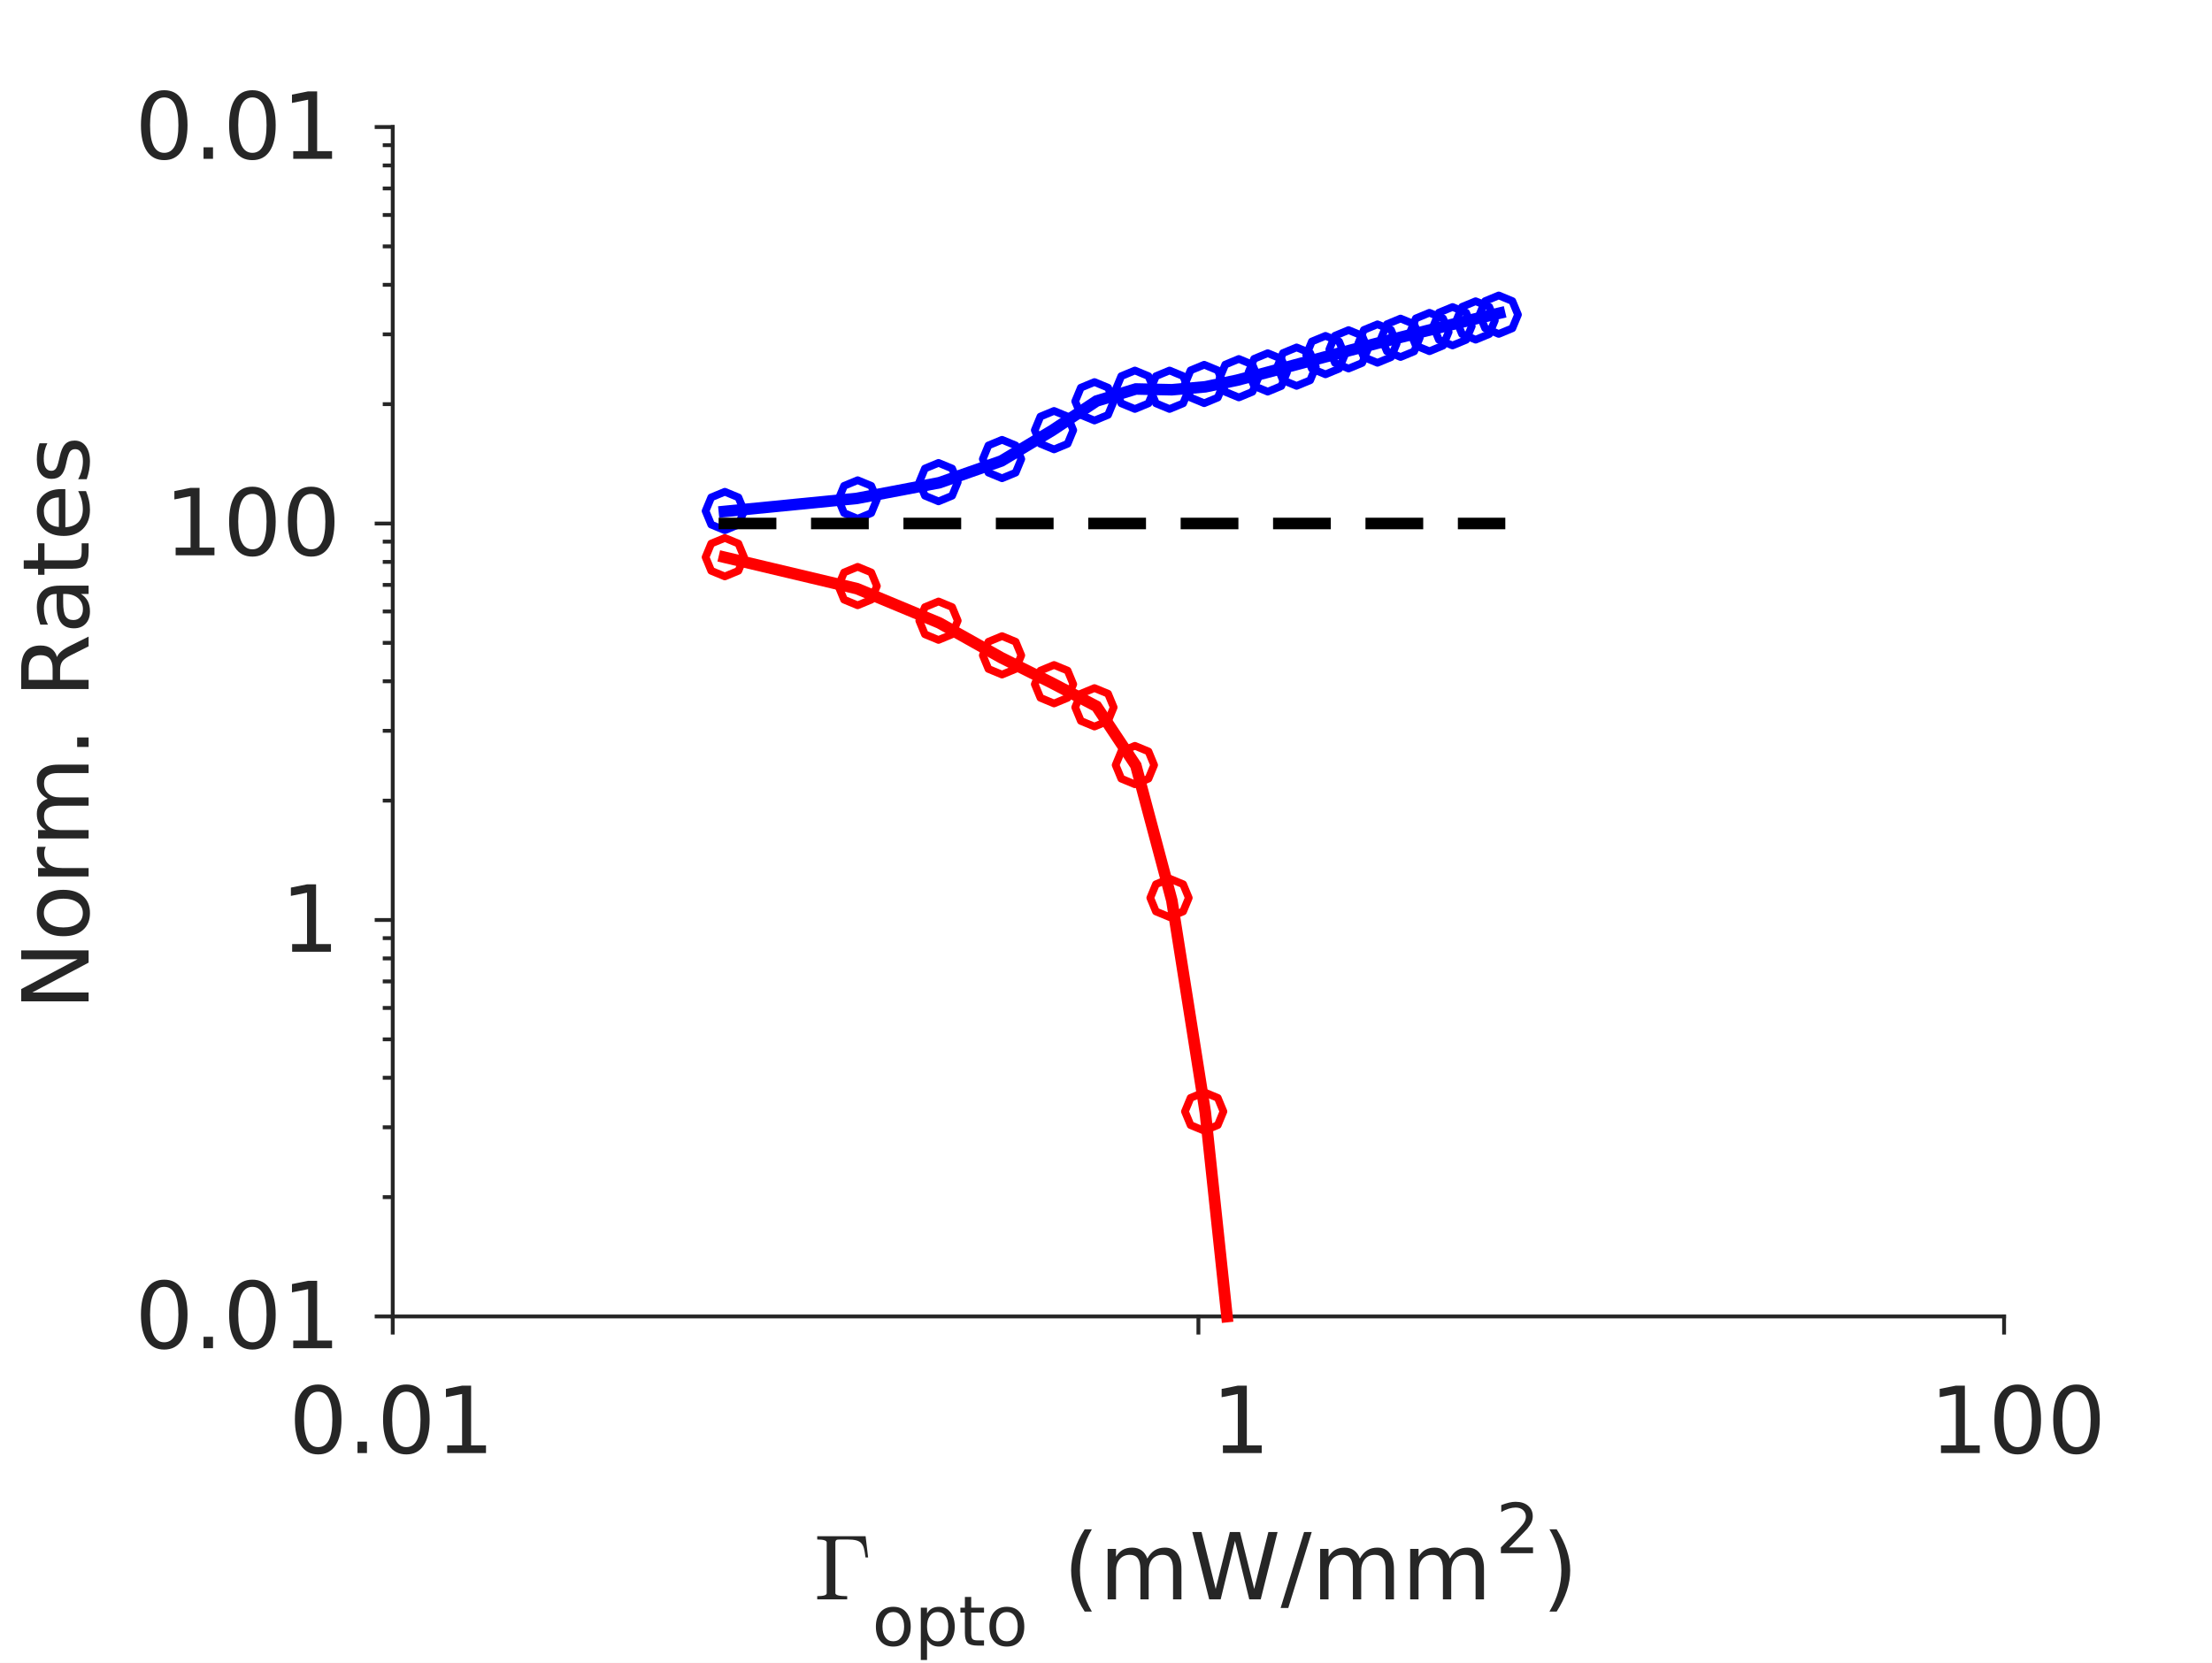 <?xml version="1.0"?>
<!DOCTYPE svg PUBLIC '-//W3C//DTD SVG 1.0//EN'
          'http://www.w3.org/TR/2001/REC-SVG-20010904/DTD/svg10.dtd'>
<svg xmlns:xlink="http://www.w3.org/1999/xlink" style="fill-opacity:1; color-rendering:auto; color-interpolation:auto; stroke:black; text-rendering:auto; stroke-linecap:square; stroke-miterlimit:10; stroke-opacity:1; shape-rendering:auto; fill:black; stroke-dasharray:none; font-weight:normal; stroke-width:1; font-family:'Dialog'; font-style:normal; stroke-linejoin:miter; font-size:12px; stroke-dashoffset:0; image-rendering:auto;" width="383" height="288" xmlns="http://www.w3.org/2000/svg"
><rect width="100%" height="100%" fill="#333333" stroke="none"/><!--Generated by the Batik Graphics2D SVG Generator--><defs id="genericDefs"
  /><g
  ><defs id="defs1"
    ><clipPath clipPathUnits="userSpaceOnUse" id="clipPath1"
      ><path d="M0 0 L383 0 L383 288 L0 288 L0 0 Z"
      /></clipPath
    ></defs
    ><g style="fill:white; stroke:white;"
    ><rect x="0" y="0" width="383" style="clip-path:url(#clipPath1); stroke:none;" height="288"
    /></g
    ><g style="fill:white; text-rendering:optimizeSpeed; color-rendering:optimizeSpeed; image-rendering:optimizeSpeed; shape-rendering:crispEdges; color-interpolation:sRGB; stroke:white;"
    ><rect x="0" width="383" height="288" y="0" style="stroke:none;"
      /><path style="stroke:none;" d="M68 228 L347 228 L347 22 L68 22 Z"
    /></g
    ><g style="fill:rgb(38,38,38); text-rendering:geometricPrecision; color-rendering:optimizeQuality; image-rendering:optimizeQuality; stroke-linejoin:round; color-interpolation:linearRGB; stroke:rgb(38,38,38); stroke-width:0.667;"
    ><line y2="228" style="fill:none;" x1="68" x2="347" y1="228"
      /><line y2="230.79" style="fill:none;" x1="68" x2="68" y1="228"
      /><line y2="230.79" style="fill:none;" x1="207.5" x2="207.5" y1="228"
      /><line y2="230.79" style="fill:none;" x1="347" x2="347" y1="228"
    /></g
    ><g transform="translate(68,236.657)" style="font-size:16px; fill:rgb(38,38,38); text-rendering:geometricPrecision; color-rendering:optimizeQuality; image-rendering:optimizeQuality; font-family:'SansSerif'; color-interpolation:linearRGB; stroke:rgb(38,38,38);"
    ><path style="stroke:none;" d="M-12.906 4.375 Q-14.125 4.375 -14.742 5.57 Q-15.359 6.766 -15.359 9.172 Q-15.359 11.578 -14.742 12.773 Q-14.125 13.969 -12.906 13.969 Q-11.688 13.969 -11.07 12.773 Q-10.453 11.578 -10.453 9.172 Q-10.453 6.766 -11.07 5.57 Q-11.688 4.375 -12.906 4.375 ZM-12.906 3.125 Q-10.953 3.125 -9.914 4.672 Q-8.875 6.219 -8.875 9.172 Q-8.875 12.125 -9.914 13.68 Q-10.953 15.234 -12.906 15.234 Q-14.875 15.234 -15.906 13.68 Q-16.938 12.125 -16.938 9.172 Q-16.938 6.219 -15.906 4.672 Q-14.875 3.125 -12.906 3.125 ZM-6.102 13.016 L-4.461 13.016 L-4.461 15 L-6.102 15 L-6.102 13.016 ZM2.359 4.375 Q1.141 4.375 0.523 5.57 Q-0.094 6.766 -0.094 9.172 Q-0.094 11.578 0.523 12.773 Q1.141 13.969 2.359 13.969 Q3.578 13.969 4.195 12.773 Q4.812 11.578 4.812 9.172 Q4.812 6.766 4.195 5.57 Q3.578 4.375 2.359 4.375 ZM2.359 3.125 Q4.312 3.125 5.352 4.672 Q6.391 6.219 6.391 9.172 Q6.391 12.125 5.352 13.68 Q4.312 15.234 2.359 15.234 Q0.391 15.234 -0.641 13.68 Q-1.672 12.125 -1.672 9.172 Q-1.672 6.219 -0.641 4.672 Q0.391 3.125 2.359 3.125 ZM9.43 13.672 L12.008 13.672 L12.008 4.766 L9.211 5.328 L9.211 3.891 L11.992 3.328 L13.57 3.328 L13.57 13.672 L16.148 13.672 L16.148 15 L9.43 15 L9.43 13.672 Z"
    /></g
    ><g transform="translate(207.5,236.657)" style="font-size:16px; fill:rgb(38,38,38); text-rendering:geometricPrecision; color-rendering:optimizeQuality; image-rendering:optimizeQuality; font-family:'SansSerif'; color-interpolation:linearRGB; stroke:rgb(38,38,38);"
    ><path style="stroke:none;" d="M4.242 13.672 L6.82 13.672 L6.82 4.766 L4.023 5.328 L4.023 3.891 L6.805 3.328 L8.383 3.328 L8.383 13.672 L10.961 13.672 L10.961 15 L4.242 15 L4.242 13.672 Z"
    /></g
    ><g transform="translate(347,236.657)" style="font-size:16px; fill:rgb(38,38,38); text-rendering:geometricPrecision; color-rendering:optimizeQuality; image-rendering:optimizeQuality; font-family:'SansSerif'; color-interpolation:linearRGB; stroke:rgb(38,38,38);"
    ><path style="stroke:none;" d="M-10.93 13.672 L-8.352 13.672 L-8.352 4.766 L-11.148 5.328 L-11.148 3.891 L-8.367 3.328 L-6.789 3.328 L-6.789 13.672 L-4.211 13.672 L-4.211 15 L-10.93 15 L-10.93 13.672 ZM2.359 4.375 Q1.141 4.375 0.523 5.57 Q-0.094 6.766 -0.094 9.172 Q-0.094 11.578 0.523 12.773 Q1.141 13.969 2.359 13.969 Q3.578 13.969 4.195 12.773 Q4.812 11.578 4.812 9.172 Q4.812 6.766 4.195 5.57 Q3.578 4.375 2.359 4.375 ZM2.359 3.125 Q4.312 3.125 5.352 4.672 Q6.391 6.219 6.391 9.172 Q6.391 12.125 5.352 13.68 Q4.312 15.234 2.359 15.234 Q0.391 15.234 -0.641 13.68 Q-1.672 12.125 -1.672 9.172 Q-1.672 6.219 -0.641 4.672 Q0.391 3.125 2.359 3.125 ZM12.539 4.375 Q11.32 4.375 10.703 5.57 Q10.086 6.766 10.086 9.172 Q10.086 11.578 10.703 12.773 Q11.32 13.969 12.539 13.969 Q13.758 13.969 14.375 12.773 Q14.992 11.578 14.992 9.172 Q14.992 6.766 14.375 5.57 Q13.758 4.375 12.539 4.375 ZM12.539 3.125 Q14.492 3.125 15.531 4.672 Q16.57 6.219 16.57 9.172 Q16.57 12.125 15.531 13.68 Q14.492 15.234 12.539 15.234 Q10.57 15.234 9.539 13.68 Q8.508 12.125 8.508 9.172 Q8.508 6.219 9.539 4.672 Q10.57 3.125 12.539 3.125 Z"
    /></g
    ><g transform="translate(141,277)" style="font-size:16px; fill:rgb(38,38,38); text-rendering:geometricPrecision; color-rendering:optimizeQuality; image-rendering:optimizeQuality; font-family:'mwb_cmr10'; color-interpolation:linearRGB; stroke:rgb(38,38,38);"
    ><path style="stroke:none;" d="M0.5 0 L0.5 -0.562 Q2.141 -0.562 2.141 -1.078 L2.141 -9.859 Q2.141 -10.375 0.5 -10.375 L0.5 -10.938 L8.875 -10.938 L9.312 -7.266 L8.859 -7.266 Q8.734 -8.281 8.586 -8.836 Q8.438 -9.391 8.125 -9.734 Q7.812 -10.078 7.25 -10.227 Q6.688 -10.375 5.688 -10.375 L4.453 -10.375 Q4.156 -10.375 4 -10.352 Q3.844 -10.328 3.742 -10.211 Q3.641 -10.094 3.641 -9.859 L3.641 -1.078 Q3.641 -0.562 5.688 -0.562 L5.688 0 L0.5 0 Z"
    /></g
    ><g transform="translate(151,285)" style="fill:rgb(38,38,38); text-rendering:geometricPrecision; color-rendering:optimizeQuality; image-rendering:optimizeQuality; font-family:'SansSerif'; color-interpolation:linearRGB; stroke:rgb(38,38,38);"
    ><path style="stroke:none;" d="M3.672 -5.812 Q2.812 -5.812 2.305 -5.133 Q1.797 -4.453 1.797 -3.281 Q1.797 -2.094 2.297 -1.422 Q2.797 -0.75 3.672 -0.75 Q4.531 -0.75 5.039 -1.43 Q5.547 -2.109 5.547 -3.281 Q5.547 -4.438 5.039 -5.125 Q4.531 -5.812 3.672 -5.812 ZM3.672 -6.719 Q5.078 -6.719 5.883 -5.805 Q6.688 -4.891 6.688 -3.281 Q6.688 -1.672 5.883 -0.75 Q5.078 0.172 3.672 0.172 Q2.266 0.172 1.461 -0.75 Q0.656 -1.672 0.656 -3.281 Q0.656 -4.891 1.461 -5.805 Q2.266 -6.719 3.672 -6.719 ZM9.514 -0.984 L9.514 2.5 L8.435 2.5 L8.435 -6.562 L9.514 -6.562 L9.514 -5.562 Q9.857 -6.156 10.373 -6.438 Q10.889 -6.719 11.607 -6.719 Q12.81 -6.719 13.56 -5.773 Q14.31 -4.828 14.31 -3.281 Q14.31 -1.734 13.56 -0.781 Q12.81 0.172 11.607 0.172 Q10.889 0.172 10.373 -0.117 Q9.857 -0.406 9.514 -0.984 ZM13.185 -3.281 Q13.185 -4.469 12.693 -5.141 Q12.201 -5.812 11.357 -5.812 Q10.498 -5.812 10.006 -5.141 Q9.514 -4.469 9.514 -3.281 Q9.514 -2.094 10.006 -1.414 Q10.498 -0.734 11.357 -0.734 Q12.201 -0.734 12.693 -1.414 Q13.185 -2.094 13.185 -3.281 ZM17.162 -8.422 L17.162 -6.562 L19.381 -6.562 L19.381 -5.719 L17.162 -5.719 L17.162 -2.156 Q17.162 -1.359 17.381 -1.133 Q17.6 -0.906 18.271 -0.906 L19.381 -0.906 L19.381 0 L18.271 0 Q17.021 0 16.545 -0.469 Q16.068 -0.938 16.068 -2.156 L16.068 -5.719 L15.287 -5.719 L15.287 -6.562 L16.068 -6.562 L16.068 -8.422 L17.162 -8.422 ZM23.336 -5.812 Q22.477 -5.812 21.969 -5.133 Q21.461 -4.453 21.461 -3.281 Q21.461 -2.094 21.961 -1.422 Q22.461 -0.75 23.336 -0.75 Q24.195 -0.75 24.703 -1.43 Q25.211 -2.109 25.211 -3.281 Q25.211 -4.438 24.703 -5.125 Q24.195 -5.812 23.336 -5.812 ZM23.336 -6.719 Q24.742 -6.719 25.547 -5.805 Q26.352 -4.891 26.352 -3.281 Q26.352 -1.672 25.547 -0.75 Q24.742 0.172 23.336 0.172 Q21.93 0.172 21.125 -0.75 Q20.32 -1.672 20.32 -3.281 Q20.32 -4.891 21.125 -5.805 Q21.93 -6.719 23.336 -6.719 Z"
    /></g
    ><g transform="translate(179,277)" style="font-size:16px; fill:rgb(38,38,38); text-rendering:geometricPrecision; color-rendering:optimizeQuality; image-rendering:optimizeQuality; font-family:'SansSerif'; color-interpolation:linearRGB; stroke:rgb(38,38,38);"
    ><path style="stroke:none;" d="M10.055 -12.141 Q9.008 -10.344 8.5 -8.586 Q7.992 -6.828 7.992 -5.031 Q7.992 -3.219 8.5 -1.445 Q9.008 0.328 10.055 2.109 L8.805 2.109 Q7.633 0.281 7.047 -1.5 Q6.461 -3.281 6.461 -5.031 Q6.461 -6.766 7.039 -8.531 Q7.617 -10.297 8.805 -12.141 L10.055 -12.141 ZM19.656 -7.078 Q20.188 -8.047 20.938 -8.508 Q21.688 -8.969 22.703 -8.969 Q24.078 -8.969 24.82 -8.008 Q25.562 -7.047 25.562 -5.281 L25.562 0 L24.109 0 L24.109 -5.234 Q24.109 -6.5 23.664 -7.109 Q23.219 -7.719 22.312 -7.719 Q21.188 -7.719 20.539 -6.977 Q19.891 -6.234 19.891 -4.953 L19.891 0 L18.453 0 L18.453 -5.234 Q18.453 -6.5 18.008 -7.109 Q17.562 -7.719 16.625 -7.719 Q15.531 -7.719 14.883 -6.969 Q14.234 -6.219 14.234 -4.953 L14.234 0 L12.781 0 L12.781 -8.75 L14.234 -8.75 L14.234 -7.391 Q14.719 -8.203 15.406 -8.586 Q16.094 -8.969 17.047 -8.969 Q18 -8.969 18.664 -8.484 Q19.328 -8 19.656 -7.078 ZM27.445 -11.672 L29.039 -11.672 L31.492 -1.812 L33.945 -11.672 L35.711 -11.672 L38.164 -1.812 L40.617 -11.672 L42.211 -11.672 L39.289 0 L37.305 0 L34.836 -10.125 L32.352 0 L30.367 0 L27.445 -11.672 ZM46.797 -11.672 L48.125 -11.672 L44.062 1.484 L42.734 1.484 L46.797 -11.672 ZM56.453 -7.078 Q56.984 -8.047 57.734 -8.508 Q58.484 -8.969 59.5 -8.969 Q60.875 -8.969 61.617 -8.008 Q62.359 -7.047 62.359 -5.281 L62.359 0 L60.906 0 L60.906 -5.234 Q60.906 -6.5 60.461 -7.109 Q60.016 -7.719 59.109 -7.719 Q57.984 -7.719 57.336 -6.977 Q56.688 -6.234 56.688 -4.953 L56.688 0 L55.25 0 L55.25 -5.234 Q55.25 -6.5 54.805 -7.109 Q54.359 -7.719 53.422 -7.719 Q52.328 -7.719 51.68 -6.969 Q51.031 -6.219 51.031 -4.953 L51.031 0 L49.578 0 L49.578 -8.75 L51.031 -8.75 L51.031 -7.391 Q51.516 -8.203 52.203 -8.586 Q52.891 -8.969 53.844 -8.969 Q54.797 -8.969 55.461 -8.484 Q56.125 -8 56.453 -7.078 ZM72.039 -7.078 Q72.57 -8.047 73.32 -8.508 Q74.07 -8.969 75.086 -8.969 Q76.461 -8.969 77.203 -8.008 Q77.945 -7.047 77.945 -5.281 L77.945 0 L76.492 0 L76.492 -5.234 Q76.492 -6.5 76.047 -7.109 Q75.602 -7.719 74.695 -7.719 Q73.57 -7.719 72.922 -6.977 Q72.273 -6.234 72.273 -4.953 L72.273 0 L70.836 0 L70.836 -5.234 Q70.836 -6.5 70.391 -7.109 Q69.945 -7.719 69.008 -7.719 Q67.914 -7.719 67.266 -6.969 Q66.617 -6.219 66.617 -4.953 L66.617 0 L65.164 0 L65.164 -8.75 L66.617 -8.75 L66.617 -7.391 Q67.102 -8.203 67.789 -8.586 Q68.477 -8.969 69.43 -8.969 Q70.383 -8.969 71.047 -8.484 Q71.711 -8 72.039 -7.078 Z"
    /></g
    ><g transform="translate(259,269)" style="fill:rgb(38,38,38); text-rendering:geometricPrecision; color-rendering:optimizeQuality; image-rendering:optimizeQuality; font-family:'SansSerif'; color-interpolation:linearRGB; stroke:rgb(38,38,38);"
    ><path style="stroke:none;" d="M2.297 -1 L6.438 -1 L6.438 0 L0.875 0 L0.875 -1 Q1.547 -1.688 2.711 -2.867 Q3.875 -4.047 4.172 -4.391 Q4.75 -5.016 4.977 -5.461 Q5.203 -5.906 5.203 -6.328 Q5.203 -7.031 4.711 -7.469 Q4.219 -7.906 3.438 -7.906 Q2.875 -7.906 2.258 -7.719 Q1.641 -7.531 0.938 -7.125 L0.938 -8.328 Q1.656 -8.609 2.273 -8.758 Q2.891 -8.906 3.406 -8.906 Q4.766 -8.906 5.578 -8.227 Q6.391 -7.547 6.391 -6.406 Q6.391 -5.875 6.188 -5.391 Q5.984 -4.906 5.453 -4.25 Q5.297 -4.078 4.516 -3.266 Q3.734 -2.453 2.297 -1 Z"
    /></g
    ><g transform="translate(267,277)" style="font-size:16px; fill:rgb(38,38,38); text-rendering:geometricPrecision; color-rendering:optimizeQuality; image-rendering:optimizeQuality; font-family:'SansSerif'; color-interpolation:linearRGB; stroke:rgb(38,38,38);"
    ><path style="stroke:none;" d="M1.281 -12.141 L2.531 -12.141 Q3.703 -10.297 4.289 -8.531 Q4.875 -6.766 4.875 -5.031 Q4.875 -3.281 4.289 -1.5 Q3.703 0.281 2.531 2.109 L1.281 2.109 Q2.328 0.328 2.836 -1.445 Q3.344 -3.219 3.344 -5.031 Q3.344 -6.828 2.836 -8.586 Q2.328 -10.344 1.281 -12.141 Z"
    /></g
    ><g style="fill:rgb(38,38,38); text-rendering:geometricPrecision; color-rendering:optimizeQuality; image-rendering:optimizeQuality; stroke-linejoin:round; color-interpolation:linearRGB; stroke:rgb(38,38,38); stroke-width:0.667;"
    ><line y2="22" style="fill:none;" x1="68" x2="68" y1="228"
      /><line y2="228" style="fill:none;" x1="68" x2="65.21" y1="228"
      /><line y2="159.333" style="fill:none;" x1="68" x2="65.21" y1="159.333"
      /><line y2="90.667" style="fill:none;" x1="68" x2="65.21" y1="90.667"
      /><line y2="22" style="fill:none;" x1="68" x2="65.21" y1="22"
      /><line y2="207.329" style="fill:none;" x1="68" x2="66.605" y1="207.329"
      /><line y2="195.238" style="fill:none;" x1="68" x2="66.605" y1="195.238"
      /><line y2="186.659" style="fill:none;" x1="68" x2="66.605" y1="186.659"
      /><line y2="180.004" style="fill:none;" x1="68" x2="66.605" y1="180.004"
      /><line y2="174.567" style="fill:none;" x1="68" x2="66.605" y1="174.567"
      /><line y2="169.97" style="fill:none;" x1="68" x2="66.605" y1="169.97"
      /><line y2="165.988" style="fill:none;" x1="68" x2="66.605" y1="165.988"
      /><line y2="162.475" style="fill:none;" x1="68" x2="66.605" y1="162.475"
      /><line y2="138.663" style="fill:none;" x1="68" x2="66.605" y1="138.663"
      /><line y2="126.571" style="fill:none;" x1="68" x2="66.605" y1="126.571"
      /><line y2="117.992" style="fill:none;" x1="68" x2="66.605" y1="117.992"
      /><line y2="111.337" style="fill:none;" x1="68" x2="66.605" y1="111.337"
      /><line y2="105.9" style="fill:none;" x1="68" x2="66.605" y1="105.9"
      /><line y2="101.303" style="fill:none;" x1="68" x2="66.605" y1="101.303"
      /><line y2="97.321" style="fill:none;" x1="68" x2="66.605" y1="97.321"
      /><line y2="93.809" style="fill:none;" x1="68" x2="66.605" y1="93.809"
      /><line y2="69.996" style="fill:none;" x1="68" x2="66.605" y1="69.996"
      /><line y2="57.904" style="fill:none;" x1="68" x2="66.605" y1="57.904"
      /><line y2="49.325" style="fill:none;" x1="68" x2="66.605" y1="49.325"
      /><line y2="42.671" style="fill:none;" x1="68" x2="66.605" y1="42.671"
      /><line y2="37.234" style="fill:none;" x1="68" x2="66.605" y1="37.234"
      /><line y2="32.637" style="fill:none;" x1="68" x2="66.605" y1="32.637"
      /><line y2="28.654" style="fill:none;" x1="68" x2="66.605" y1="28.654"
      /><line y2="25.142" style="fill:none;" x1="68" x2="66.605" y1="25.142"
    /></g
    ><g transform="translate(59.343,228)" style="font-size:16px; fill:rgb(38,38,38); text-rendering:geometricPrecision; color-rendering:optimizeQuality; image-rendering:optimizeQuality; font-family:'SansSerif'; color-interpolation:linearRGB; stroke:rgb(38,38,38);"
    ><path style="stroke:none;" d="M-30.906 -5.125 Q-32.125 -5.125 -32.742 -3.93 Q-33.359 -2.734 -33.359 -0.328 Q-33.359 2.078 -32.742 3.273 Q-32.125 4.469 -30.906 4.469 Q-29.688 4.469 -29.07 3.273 Q-28.453 2.078 -28.453 -0.328 Q-28.453 -2.734 -29.07 -3.93 Q-29.688 -5.125 -30.906 -5.125 ZM-30.906 -6.375 Q-28.953 -6.375 -27.914 -4.828 Q-26.875 -3.281 -26.875 -0.328 Q-26.875 2.625 -27.914 4.18 Q-28.953 5.734 -30.906 5.734 Q-32.875 5.734 -33.906 4.18 Q-34.938 2.625 -34.938 -0.328 Q-34.938 -3.281 -33.906 -4.828 Q-32.875 -6.375 -30.906 -6.375 ZM-24.102 3.516 L-22.461 3.516 L-22.461 5.5 L-24.102 5.5 L-24.102 3.516 ZM-15.641 -5.125 Q-16.859 -5.125 -17.477 -3.93 Q-18.094 -2.734 -18.094 -0.328 Q-18.094 2.078 -17.477 3.273 Q-16.859 4.469 -15.641 4.469 Q-14.422 4.469 -13.805 3.273 Q-13.188 2.078 -13.188 -0.328 Q-13.188 -2.734 -13.805 -3.93 Q-14.422 -5.125 -15.641 -5.125 ZM-15.641 -6.375 Q-13.688 -6.375 -12.648 -4.828 Q-11.609 -3.281 -11.609 -0.328 Q-11.609 2.625 -12.648 4.18 Q-13.688 5.734 -15.641 5.734 Q-17.609 5.734 -18.641 4.18 Q-19.672 2.625 -19.672 -0.328 Q-19.672 -3.281 -18.641 -4.828 Q-17.609 -6.375 -15.641 -6.375 ZM-8.57 4.172 L-5.992 4.172 L-5.992 -4.734 L-8.789 -4.172 L-8.789 -5.609 L-6.008 -6.172 L-4.43 -6.172 L-4.43 4.172 L-1.852 4.172 L-1.852 5.5 L-8.57 5.5 L-8.57 4.172 Z"
    /></g
    ><g transform="translate(59.343,159.333)" style="font-size:16px; fill:rgb(38,38,38); text-rendering:geometricPrecision; color-rendering:optimizeQuality; image-rendering:optimizeQuality; font-family:'SansSerif'; color-interpolation:linearRGB; stroke:rgb(38,38,38);"
    ><path style="stroke:none;" d="M-8.758 4.172 L-6.18 4.172 L-6.18 -4.734 L-8.977 -4.172 L-8.977 -5.609 L-6.195 -6.172 L-4.617 -6.172 L-4.617 4.172 L-2.039 4.172 L-2.039 5.5 L-8.758 5.5 L-8.758 4.172 Z"
    /></g
    ><g transform="translate(59.343,90.667)" style="font-size:16px; fill:rgb(38,38,38); text-rendering:geometricPrecision; color-rendering:optimizeQuality; image-rendering:optimizeQuality; font-family:'SansSerif'; color-interpolation:linearRGB; stroke:rgb(38,38,38);"
    ><path style="stroke:none;" d="M-28.93 4.172 L-26.352 4.172 L-26.352 -4.734 L-29.148 -4.172 L-29.148 -5.609 L-26.367 -6.172 L-24.789 -6.172 L-24.789 4.172 L-22.211 4.172 L-22.211 5.5 L-28.93 5.5 L-28.93 4.172 ZM-15.641 -5.125 Q-16.859 -5.125 -17.477 -3.93 Q-18.094 -2.734 -18.094 -0.328 Q-18.094 2.078 -17.477 3.273 Q-16.859 4.469 -15.641 4.469 Q-14.422 4.469 -13.805 3.273 Q-13.188 2.078 -13.188 -0.328 Q-13.188 -2.734 -13.805 -3.93 Q-14.422 -5.125 -15.641 -5.125 ZM-15.641 -6.375 Q-13.688 -6.375 -12.648 -4.828 Q-11.609 -3.281 -11.609 -0.328 Q-11.609 2.625 -12.648 4.18 Q-13.688 5.734 -15.641 5.734 Q-17.609 5.734 -18.641 4.18 Q-19.672 2.625 -19.672 -0.328 Q-19.672 -3.281 -18.641 -4.828 Q-17.609 -6.375 -15.641 -6.375 ZM-5.461 -5.125 Q-6.68 -5.125 -7.297 -3.93 Q-7.914 -2.734 -7.914 -0.328 Q-7.914 2.078 -7.297 3.273 Q-6.68 4.469 -5.461 4.469 Q-4.242 4.469 -3.625 3.273 Q-3.008 2.078 -3.008 -0.328 Q-3.008 -2.734 -3.625 -3.93 Q-4.242 -5.125 -5.461 -5.125 ZM-5.461 -6.375 Q-3.508 -6.375 -2.469 -4.828 Q-1.43 -3.281 -1.43 -0.328 Q-1.43 2.625 -2.469 4.18 Q-3.508 5.734 -5.461 5.734 Q-7.43 5.734 -8.461 4.18 Q-9.492 2.625 -9.492 -0.328 Q-9.492 -3.281 -8.461 -4.828 Q-7.43 -6.375 -5.461 -6.375 Z"
    /></g
    ><g transform="translate(59.343,22)" style="font-size:16px; fill:rgb(38,38,38); text-rendering:geometricPrecision; color-rendering:optimizeQuality; image-rendering:optimizeQuality; font-family:'SansSerif'; color-interpolation:linearRGB; stroke:rgb(38,38,38);"
    ><path style="stroke:none;" d="M-30.906 -5.125 Q-32.125 -5.125 -32.742 -3.93 Q-33.359 -2.734 -33.359 -0.328 Q-33.359 2.078 -32.742 3.273 Q-32.125 4.469 -30.906 4.469 Q-29.688 4.469 -29.07 3.273 Q-28.453 2.078 -28.453 -0.328 Q-28.453 -2.734 -29.07 -3.93 Q-29.688 -5.125 -30.906 -5.125 ZM-30.906 -6.375 Q-28.953 -6.375 -27.914 -4.828 Q-26.875 -3.281 -26.875 -0.328 Q-26.875 2.625 -27.914 4.18 Q-28.953 5.734 -30.906 5.734 Q-32.875 5.734 -33.906 4.18 Q-34.938 2.625 -34.938 -0.328 Q-34.938 -3.281 -33.906 -4.828 Q-32.875 -6.375 -30.906 -6.375 ZM-24.102 3.516 L-22.461 3.516 L-22.461 5.5 L-24.102 5.5 L-24.102 3.516 ZM-15.641 -5.125 Q-16.859 -5.125 -17.477 -3.93 Q-18.094 -2.734 -18.094 -0.328 Q-18.094 2.078 -17.477 3.273 Q-16.859 4.469 -15.641 4.469 Q-14.422 4.469 -13.805 3.273 Q-13.188 2.078 -13.188 -0.328 Q-13.188 -2.734 -13.805 -3.93 Q-14.422 -5.125 -15.641 -5.125 ZM-15.641 -6.375 Q-13.688 -6.375 -12.648 -4.828 Q-11.609 -3.281 -11.609 -0.328 Q-11.609 2.625 -12.648 4.18 Q-13.688 5.734 -15.641 5.734 Q-17.609 5.734 -18.641 4.18 Q-19.672 2.625 -19.672 -0.328 Q-19.672 -3.281 -18.641 -4.828 Q-17.609 -6.375 -15.641 -6.375 ZM-8.57 4.172 L-5.992 4.172 L-5.992 -4.734 L-8.789 -4.172 L-8.789 -5.609 L-6.008 -6.172 L-4.43 -6.172 L-4.43 4.172 L-1.852 4.172 L-1.852 5.5 L-8.57 5.5 L-8.57 4.172 Z"
    /></g
    ><g transform="translate(19.343,125) rotate(-90)" style="font-size:16px; fill:rgb(38,38,38); text-rendering:geometricPrecision; color-rendering:optimizeQuality; image-rendering:optimizeQuality; font-family:'SansSerif'; color-interpolation:linearRGB; stroke:rgb(38,38,38);"
    ><path style="stroke:none;" d="M-48.422 -15.672 L-46.297 -15.672 L-41.125 -5.906 L-41.125 -15.672 L-39.594 -15.672 L-39.594 -4 L-41.719 -4 L-46.891 -13.766 L-46.891 -4 L-48.422 -4 L-48.422 -15.672 ZM-33.125 -11.75 Q-34.281 -11.75 -34.953 -10.844 Q-35.625 -9.938 -35.625 -8.375 Q-35.625 -6.797 -34.961 -5.898 Q-34.297 -5 -33.125 -5 Q-31.984 -5 -31.312 -5.906 Q-30.641 -6.812 -30.641 -8.375 Q-30.641 -9.922 -31.312 -10.836 Q-31.984 -11.75 -33.125 -11.75 ZM-33.125 -12.969 Q-31.25 -12.969 -30.18 -11.75 Q-29.109 -10.531 -29.109 -8.375 Q-29.109 -6.219 -30.18 -4.992 Q-31.25 -3.766 -33.125 -3.766 Q-35.016 -3.766 -36.078 -4.992 Q-37.141 -6.219 -37.141 -8.375 Q-37.141 -10.531 -36.078 -11.75 Q-35.016 -12.969 -33.125 -12.969 ZM-21.664 -11.406 Q-21.898 -11.547 -22.188 -11.617 Q-22.477 -11.688 -22.82 -11.688 Q-24.039 -11.688 -24.688 -10.891 Q-25.336 -10.094 -25.336 -8.609 L-25.336 -4 L-26.789 -4 L-26.789 -12.75 L-25.336 -12.75 L-25.336 -11.391 Q-24.883 -12.188 -24.156 -12.578 Q-23.43 -12.969 -22.398 -12.969 Q-22.242 -12.969 -22.062 -12.945 Q-21.883 -12.922 -21.664 -12.891 L-21.664 -11.406 ZM-13.336 -11.078 Q-12.805 -12.047 -12.055 -12.508 Q-11.305 -12.969 -10.289 -12.969 Q-8.914 -12.969 -8.172 -12.008 Q-7.43 -11.047 -7.43 -9.281 L-7.43 -4 L-8.883 -4 L-8.883 -9.234 Q-8.883 -10.5 -9.328 -11.109 Q-9.773 -11.719 -10.68 -11.719 Q-11.805 -11.719 -12.453 -10.977 Q-13.102 -10.234 -13.102 -8.953 L-13.102 -4 L-14.539 -4 L-14.539 -9.234 Q-14.539 -10.5 -14.984 -11.109 Q-15.43 -11.719 -16.367 -11.719 Q-17.461 -11.719 -18.109 -10.969 Q-18.758 -10.219 -18.758 -8.953 L-18.758 -4 L-20.211 -4 L-20.211 -12.75 L-18.758 -12.75 L-18.758 -11.391 Q-18.273 -12.203 -17.586 -12.586 Q-16.898 -12.969 -15.945 -12.969 Q-14.992 -12.969 -14.328 -12.484 Q-13.664 -12 -13.336 -11.078 ZM-4.359 -5.984 L-2.719 -5.984 L-2.719 -4 L-4.359 -4 L-4.359 -5.984 ZM11.203 -9.469 Q11.703 -9.297 12.188 -8.734 Q12.672 -8.172 13.156 -7.188 L14.75 -4 L13.062 -4 L11.562 -7 Q10.984 -8.172 10.445 -8.555 Q9.906 -8.938 8.969 -8.938 L7.25 -8.938 L7.25 -4 L5.672 -4 L5.672 -15.672 L9.234 -15.672 Q11.234 -15.672 12.219 -14.836 Q13.203 -14 13.203 -12.312 Q13.203 -11.203 12.688 -10.477 Q12.172 -9.75 11.203 -9.469 ZM7.25 -14.375 L7.25 -10.234 L9.234 -10.234 Q10.375 -10.234 10.953 -10.758 Q11.531 -11.281 11.531 -12.312 Q11.531 -13.328 10.953 -13.852 Q10.375 -14.375 9.234 -14.375 L7.25 -14.375 ZM20.695 -8.406 Q18.961 -8.406 18.289 -8.008 Q17.617 -7.609 17.617 -6.641 Q17.617 -5.875 18.117 -5.43 Q18.617 -4.984 19.492 -4.984 Q20.68 -4.984 21.406 -5.828 Q22.133 -6.672 22.133 -8.078 L22.133 -8.406 L20.695 -8.406 ZM23.57 -9 L23.57 -4 L22.133 -4 L22.133 -5.328 Q21.633 -4.531 20.898 -4.148 Q20.164 -3.766 19.102 -3.766 Q17.758 -3.766 16.969 -4.523 Q16.18 -5.281 16.18 -6.547 Q16.18 -8.031 17.164 -8.781 Q18.148 -9.531 20.117 -9.531 L22.133 -9.531 L22.133 -9.672 Q22.133 -10.656 21.477 -11.203 Q20.82 -11.75 19.648 -11.75 Q18.898 -11.75 18.188 -11.57 Q17.477 -11.391 16.82 -11.031 L16.82 -12.359 Q17.602 -12.656 18.344 -12.812 Q19.086 -12.969 19.789 -12.969 Q21.695 -12.969 22.633 -11.984 Q23.57 -11 23.57 -9 ZM27.953 -15.234 L27.953 -12.75 L30.906 -12.75 L30.906 -11.641 L27.953 -11.641 L27.953 -6.891 Q27.953 -5.812 28.242 -5.508 Q28.531 -5.203 29.438 -5.203 L30.906 -5.203 L30.906 -4 L29.438 -4 Q27.766 -4 27.133 -4.625 Q26.5 -5.25 26.5 -6.891 L26.5 -11.641 L25.453 -11.641 L25.453 -12.75 L26.5 -12.75 L26.5 -15.234 L27.953 -15.234 ZM40.289 -8.734 L40.289 -8.031 L33.68 -8.031 Q33.773 -6.547 34.57 -5.773 Q35.367 -5 36.805 -5 Q37.633 -5 38.406 -5.203 Q39.18 -5.406 39.945 -5.812 L39.945 -4.453 Q39.18 -4.125 38.367 -3.945 Q37.555 -3.766 36.711 -3.766 Q34.617 -3.766 33.398 -4.992 Q32.18 -6.219 32.18 -8.297 Q32.18 -10.438 33.336 -11.703 Q34.492 -12.969 36.461 -12.969 Q38.227 -12.969 39.258 -11.828 Q40.289 -10.688 40.289 -8.734 ZM38.852 -9.156 Q38.836 -10.344 38.188 -11.047 Q37.539 -11.75 36.477 -11.75 Q35.273 -11.75 34.555 -11.07 Q33.836 -10.391 33.727 -9.156 L38.852 -9.156 ZM48.227 -12.5 L48.227 -11.141 Q47.617 -11.453 46.961 -11.609 Q46.305 -11.766 45.602 -11.766 Q44.523 -11.766 43.992 -11.438 Q43.461 -11.109 43.461 -10.453 Q43.461 -9.953 43.844 -9.664 Q44.227 -9.375 45.383 -9.125 L45.867 -9.016 Q47.398 -8.688 48.047 -8.086 Q48.695 -7.484 48.695 -6.422 Q48.695 -5.203 47.727 -4.484 Q46.758 -3.766 45.07 -3.766 Q44.367 -3.766 43.609 -3.906 Q42.852 -4.047 42.008 -4.328 L42.008 -5.812 Q42.805 -5.391 43.578 -5.188 Q44.352 -4.984 45.102 -4.984 Q46.117 -4.984 46.664 -5.328 Q47.211 -5.672 47.211 -6.312 Q47.211 -6.891 46.82 -7.203 Q46.43 -7.516 45.086 -7.812 L44.586 -7.922 Q43.258 -8.203 42.664 -8.789 Q42.07 -9.375 42.07 -10.391 Q42.07 -11.625 42.945 -12.297 Q43.82 -12.969 45.43 -12.969 Q46.227 -12.969 46.93 -12.852 Q47.633 -12.734 48.227 -12.5 Z"
    /></g
    ><g style="fill:red; text-rendering:geometricPrecision; color-rendering:optimizeQuality; image-rendering:optimizeQuality; color-interpolation:linearRGB; stroke:red; stroke-width:2;"
    ><path d="M125.426 96.505 L148.375 101.947 L162.649 107.891 L173.394 113.925 L182.224 118.334 L189.855 122.33 L196.671 132.582 L202.901 155.958 L208.691 192.625 L212.454 228.021" style="fill:none; fill-rule:evenodd;"
      /><path style="fill:none; stroke-width:1.333; fill-rule:evenodd; stroke-linejoin:round; stroke-linecap:butt;" d="M128.833 96.5 L127.857 94.143 L125.5 93.167 L123.143 94.143 L122.167 96.5 L123.143 98.857 L125.5 99.833 L127.857 98.857 Z"
      /><path style="fill:none; stroke-width:1.333; fill-rule:evenodd; stroke-linejoin:round; stroke-linecap:butt;" d="M151.833 101.5 L150.857 99.143 L148.5 98.167 L146.143 99.143 L145.167 101.5 L146.143 103.857 L148.5 104.833 L150.857 103.857 Z"
      /><path style="fill:none; stroke-width:1.333; fill-rule:evenodd; stroke-linejoin:round; stroke-linecap:butt;" d="M165.833 107.5 L164.857 105.143 L162.5 104.167 L160.143 105.143 L159.167 107.5 L160.143 109.857 L162.5 110.833 L164.857 109.857 Z"
      /><path style="fill:none; stroke-width:1.333; fill-rule:evenodd; stroke-linejoin:round; stroke-linecap:butt;" d="M176.833 113.5 L175.857 111.143 L173.5 110.167 L171.143 111.143 L170.167 113.5 L171.143 115.857 L173.5 116.833 L175.857 115.857 Z"
      /><path style="fill:none; stroke-width:1.333; fill-rule:evenodd; stroke-linejoin:round; stroke-linecap:butt;" d="M185.833 118.5 L184.857 116.143 L182.5 115.167 L180.143 116.143 L179.167 118.5 L180.143 120.857 L182.5 121.833 L184.857 120.857 Z"
      /><path style="fill:none; stroke-width:1.333; fill-rule:evenodd; stroke-linejoin:round; stroke-linecap:butt;" d="M192.833 122.5 L191.857 120.143 L189.5 119.167 L187.143 120.143 L186.167 122.5 L187.143 124.857 L189.5 125.833 L191.857 124.857 Z"
      /><path style="fill:none; stroke-width:1.333; fill-rule:evenodd; stroke-linejoin:round; stroke-linecap:butt;" d="M199.833 132.5 L198.857 130.143 L196.5 129.167 L194.143 130.143 L193.167 132.5 L194.143 134.857 L196.5 135.833 L198.857 134.857 Z"
      /><path style="fill:none; stroke-width:1.333; fill-rule:evenodd; stroke-linejoin:round; stroke-linecap:butt;" d="M205.833 155.5 L204.857 153.143 L202.5 152.167 L200.143 153.143 L199.167 155.5 L200.143 157.857 L202.5 158.833 L204.857 157.857 Z"
      /><path style="fill:none; stroke-width:1.333; fill-rule:evenodd; stroke-linejoin:round; stroke-linecap:butt;" d="M211.833 192.5 L210.857 190.143 L208.5 189.167 L206.143 190.143 L205.167 192.5 L206.143 194.857 L208.5 195.833 L210.857 194.857 Z"
      /><path d="M125.426 88.576 L148.375 86.316 L162.649 83.602 L173.394 79.832 L182.224 74.526 L189.855 69.455 L196.671 67.365 L202.901 67.501 L208.691 66.992 L214.142 65.859 L219.325 64.514 L224.293 63.183 L229.085 61.904 L233.732 60.679 L238.258 59.499 L242.682 58.369 L247.021 57.279 L251.286 56.227 L255.489 55.211 L259.639 54.23" style="fill:none; fill-rule:evenodd; stroke:blue;"
    /></g
    ><g style="stroke-linecap:butt; fill:blue; text-rendering:geometricPrecision; color-rendering:optimizeQuality; image-rendering:optimizeQuality; stroke-linejoin:round; color-interpolation:linearRGB; stroke:blue; stroke-width:1.333;"
    ><path d="M128.833 88.5 L127.857 86.143 L125.5 85.167 L123.143 86.143 L122.167 88.5 L123.143 90.857 L125.5 91.833 L127.857 90.857 Z" style="fill:none; fill-rule:evenodd;"
      /><path d="M151.833 86.5 L150.857 84.143 L148.5 83.167 L146.143 84.143 L145.167 86.5 L146.143 88.857 L148.5 89.833 L150.857 88.857 Z" style="fill:none; fill-rule:evenodd;"
      /><path d="M165.833 83.5 L164.857 81.143 L162.5 80.167 L160.143 81.143 L159.167 83.5 L160.143 85.857 L162.5 86.833 L164.857 85.857 Z" style="fill:none; fill-rule:evenodd;"
      /><path d="M176.833 79.5 L175.857 77.143 L173.5 76.167 L171.143 77.143 L170.167 79.5 L171.143 81.857 L173.5 82.833 L175.857 81.857 Z" style="fill:none; fill-rule:evenodd;"
      /><path d="M185.833 74.5 L184.857 72.143 L182.5 71.167 L180.143 72.143 L179.167 74.5 L180.143 76.857 L182.5 77.833 L184.857 76.857 Z" style="fill:none; fill-rule:evenodd;"
      /><path d="M192.833 69.5 L191.857 67.143 L189.5 66.167 L187.143 67.143 L186.167 69.5 L187.143 71.857 L189.5 72.833 L191.857 71.857 Z" style="fill:none; fill-rule:evenodd;"
      /><path d="M199.833 67.5 L198.857 65.143 L196.5 64.167 L194.143 65.143 L193.167 67.5 L194.143 69.857 L196.5 70.833 L198.857 69.857 Z" style="fill:none; fill-rule:evenodd;"
      /><path d="M205.833 67.5 L204.857 65.143 L202.5 64.167 L200.143 65.143 L199.167 67.5 L200.143 69.857 L202.5 70.833 L204.857 69.857 Z" style="fill:none; fill-rule:evenodd;"
      /><path d="M211.833 66.5 L210.857 64.143 L208.5 63.167 L206.143 64.143 L205.167 66.5 L206.143 68.857 L208.5 69.833 L210.857 68.857 Z" style="fill:none; fill-rule:evenodd;"
      /><path d="M217.833 65.5 L216.857 63.143 L214.5 62.167 L212.143 63.143 L211.167 65.5 L212.143 67.857 L214.5 68.833 L216.857 67.857 Z" style="fill:none; fill-rule:evenodd;"
      /><path d="M222.833 64.5 L221.857 62.143 L219.5 61.167 L217.143 62.143 L216.167 64.5 L217.143 66.857 L219.5 67.833 L221.857 66.857 Z" style="fill:none; fill-rule:evenodd;"
      /><path d="M227.833 63.5 L226.857 61.143 L224.5 60.167 L222.143 61.143 L221.167 63.5 L222.143 65.857 L224.5 66.833 L226.857 65.857 Z" style="fill:none; fill-rule:evenodd;"
      /><path d="M232.833 61.5 L231.857 59.143 L229.5 58.167 L227.143 59.143 L226.167 61.5 L227.143 63.857 L229.5 64.833 L231.857 63.857 Z" style="fill:none; fill-rule:evenodd;"
      /><path d="M236.833 60.5 L235.857 58.143 L233.5 57.167 L231.143 58.143 L230.167 60.5 L231.143 62.857 L233.5 63.833 L235.857 62.857 Z" style="fill:none; fill-rule:evenodd;"
      /><path d="M241.833 59.5 L240.857 57.143 L238.5 56.167 L236.143 57.143 L235.167 59.5 L236.143 61.857 L238.5 62.833 L240.857 61.857 Z" style="fill:none; fill-rule:evenodd;"
      /><path d="M245.833 58.5 L244.857 56.143 L242.5 55.167 L240.143 56.143 L239.167 58.5 L240.143 60.857 L242.5 61.833 L244.857 60.857 Z" style="fill:none; fill-rule:evenodd;"
      /><path d="M250.833 57.5 L249.857 55.143 L247.5 54.167 L245.143 55.143 L244.167 57.5 L245.143 59.857 L247.5 60.833 L249.857 59.857 Z" style="fill:none; fill-rule:evenodd;"
      /><path d="M254.833 56.5 L253.857 54.143 L251.5 53.167 L249.143 54.143 L248.167 56.5 L249.143 58.857 L251.5 59.833 L253.857 58.857 Z" style="fill:none; fill-rule:evenodd;"
      /><path d="M258.833 55.5 L257.857 53.143 L255.5 52.167 L253.143 53.143 L252.167 55.5 L253.143 57.857 L255.5 58.833 L257.857 57.857 Z" style="fill:none; fill-rule:evenodd;"
      /><path d="M262.833 54.5 L261.857 52.143 L259.5 51.167 L257.143 52.143 L256.167 54.5 L257.143 56.857 L259.5 57.833 L261.857 56.857 Z" style="fill:none; fill-rule:evenodd;"
    /></g
    ><g style="stroke-linecap:butt; text-rendering:geometricPrecision; color-rendering:optimizeQuality; image-rendering:optimizeQuality; stroke-linejoin:bevel; stroke-dasharray:8,8; color-interpolation:linearRGB; stroke-width:2; stroke-miterlimit:1;"
    ><path d="M125.426 90.667 L148.375 90.667 L162.649 90.667 L173.394 90.667 L182.224 90.667 L189.855 90.667 L196.671 90.667 L202.901 90.667 L208.691 90.667 L214.142 90.667 L219.325 90.667 L224.293 90.667 L229.085 90.667 L233.732 90.667 L238.258 90.667 L242.682 90.667 L247.021 90.667 L251.286 90.667 L255.489 90.667 L259.639 90.667" style="fill:none; fill-rule:evenodd;"
    /></g
  ></g
></svg
>
